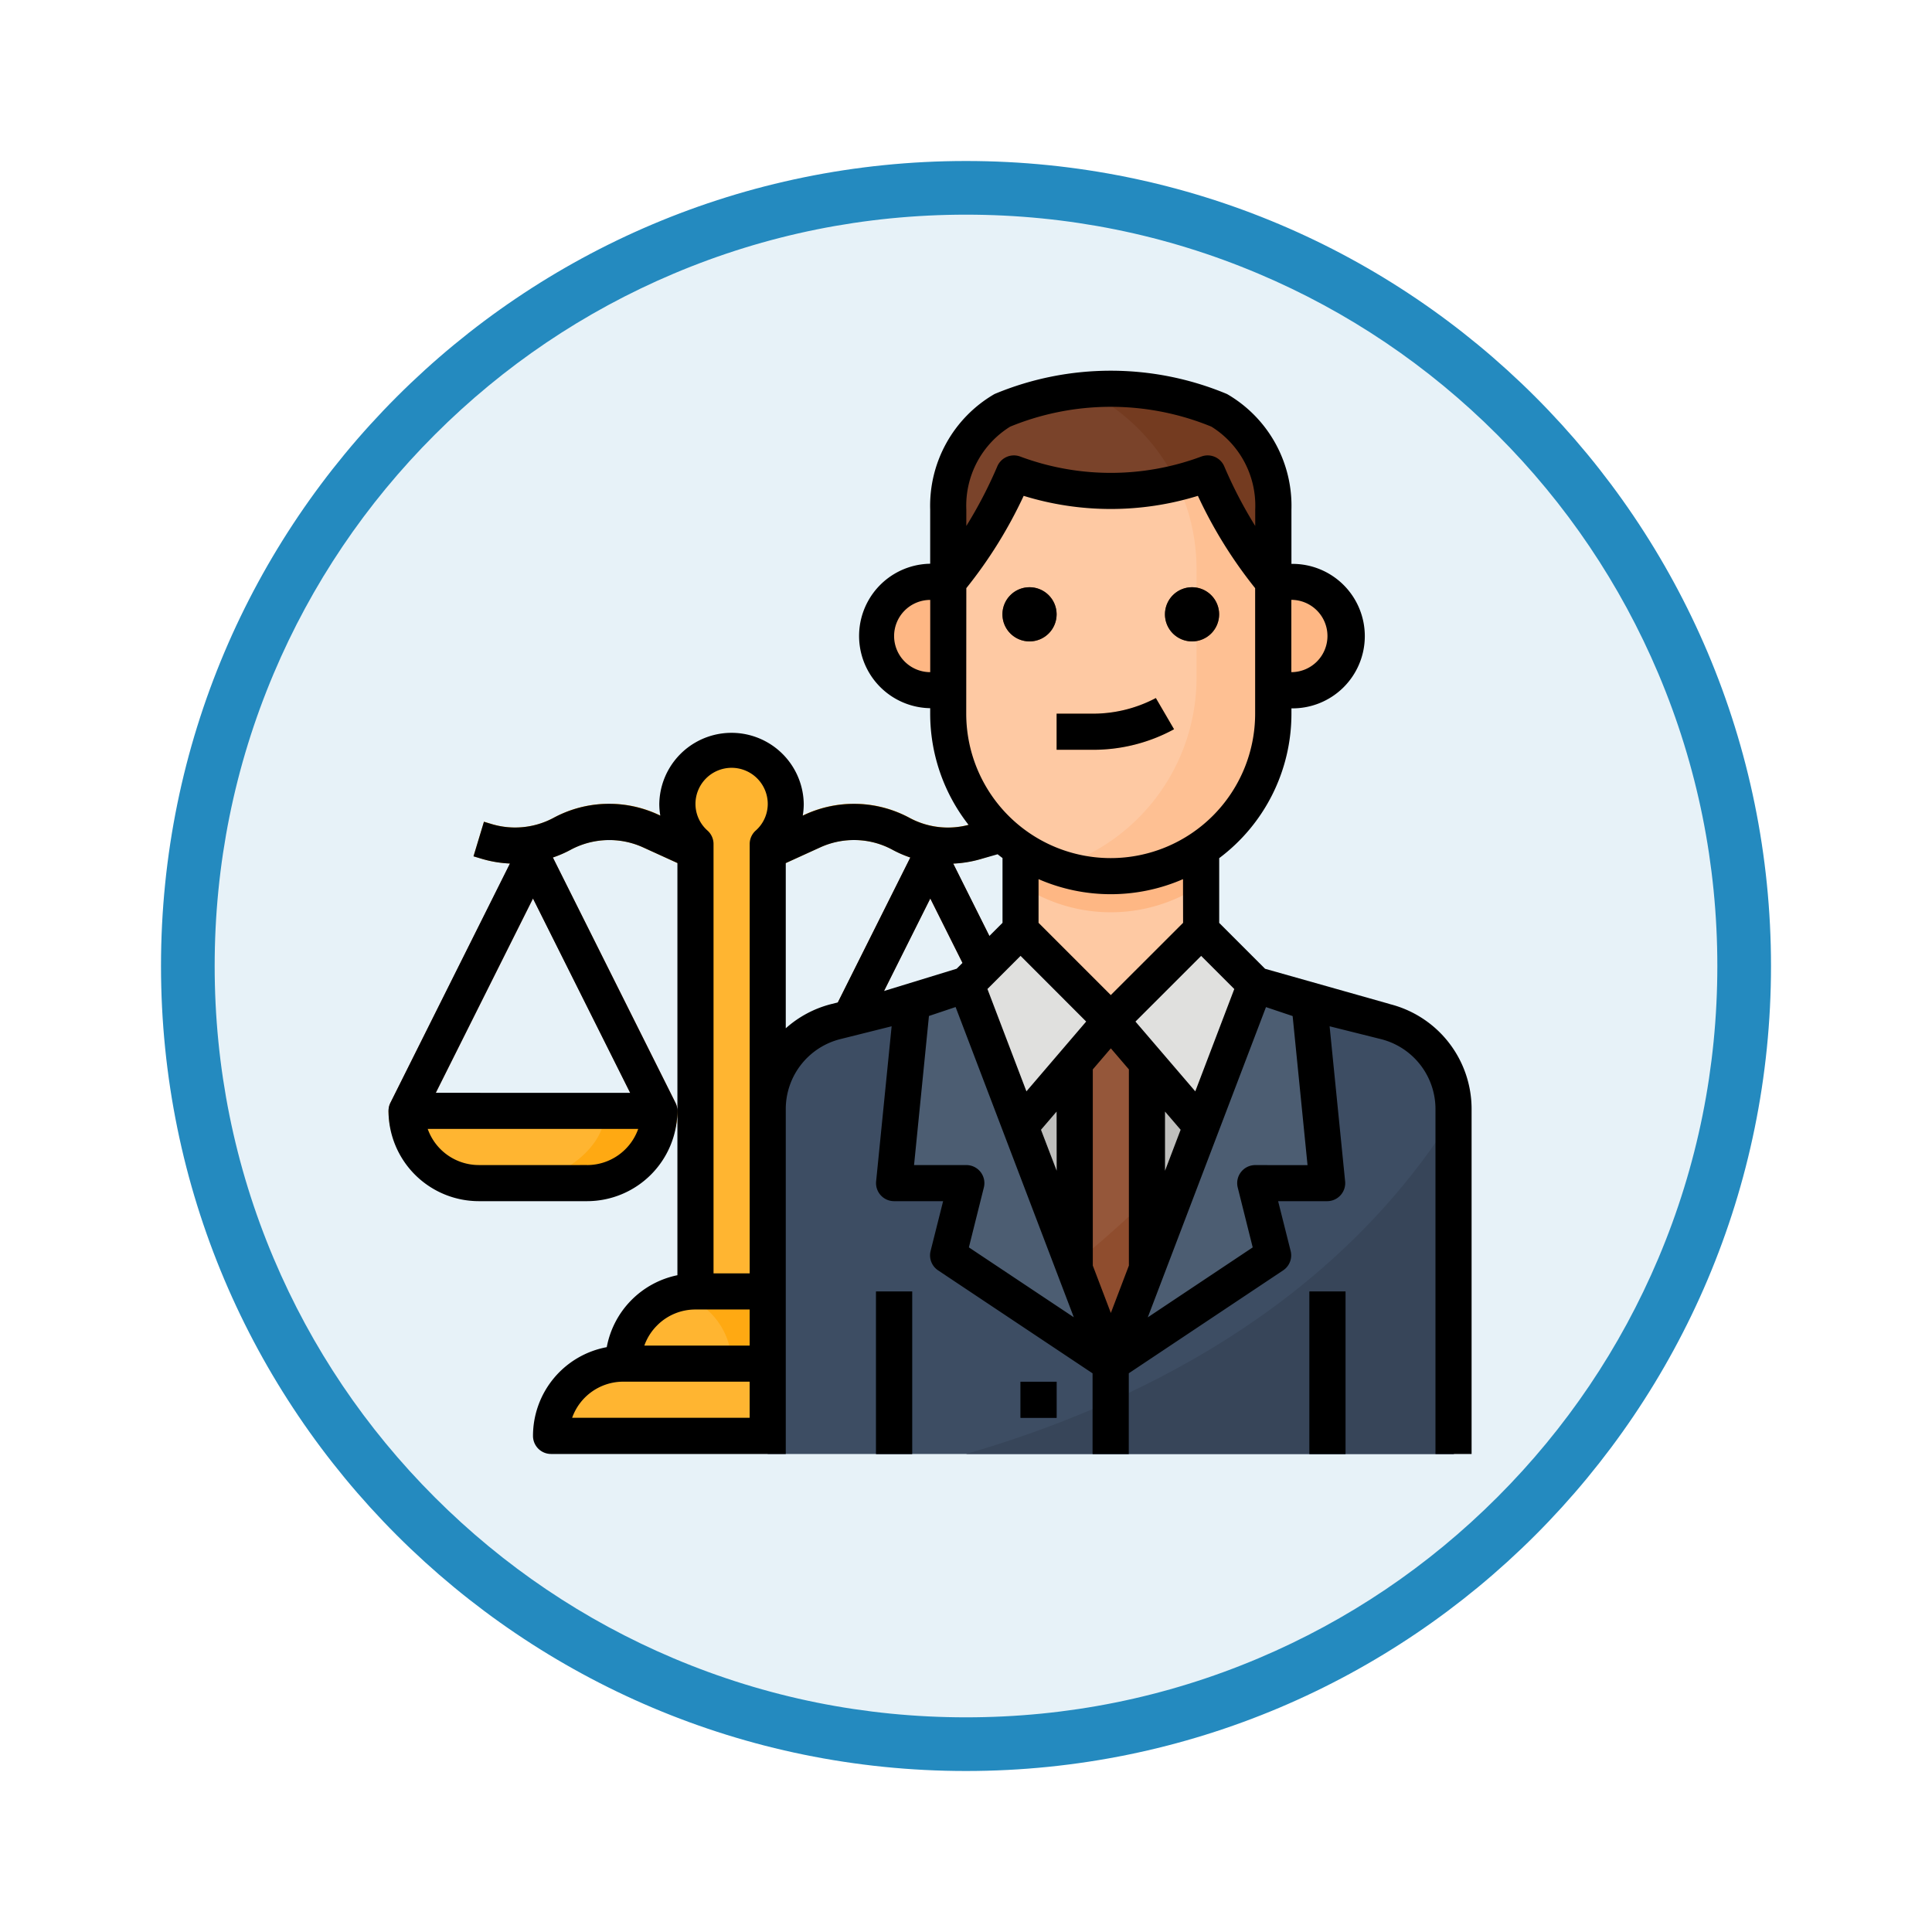<svg xmlns="http://www.w3.org/2000/svg" xmlns:xlink="http://www.w3.org/1999/xlink" width="108" height="108" viewBox="0 0 108 108">
  <defs>
    <filter id="Trazado_904820" x="0" y="0" width="108" height="108" filterUnits="userSpaceOnUse">
      <feOffset dy="3" input="SourceAlpha"/>
      <feGaussianBlur stdDeviation="3" result="blur"/>
      <feFlood flood-opacity="0.161"/>
      <feComposite operator="in" in2="blur"/>
      <feComposite in="SourceGraphic"/>
    </filter>
  </defs>
  <g id="Grupo_1222228" data-name="Grupo 1222228" transform="translate(9 6)">
    <g id="Grupo_1173585" data-name="Grupo 1173585" transform="translate(0 0)">
      <g id="Grupo_1173428" data-name="Grupo 1173428">
        <g id="Grupo_1171958" data-name="Grupo 1171958">
          <g id="Grupo_1167341" data-name="Grupo 1167341">
            <g id="Grupo_1166792" data-name="Grupo 1166792">
              <g transform="matrix(1, 0, 0, 1, -9, -6)" filter="url(#Trazado_904820)">
                <g id="Trazado_904820-2" data-name="Trazado 904820" transform="translate(9 6)" fill="#e7f2f8">
                  <path d="M 45 88.5 C 39.127 88.5 33.43 87.35 28.068 85.082 C 22.889 82.891 18.236 79.755 14.241 75.759 C 10.245 71.764 7.109 67.111 4.918 61.932 C 2.65 56.57 1.5 50.873 1.5 45 C 1.5 39.127 2.65 33.43 4.918 28.068 C 7.109 22.889 10.245 18.236 14.241 14.241 C 18.236 10.245 22.889 7.109 28.068 4.918 C 33.43 2.65 39.127 1.5 45 1.5 C 50.873 1.5 56.57 2.65 61.932 4.918 C 67.111 7.109 71.764 10.245 75.759 14.241 C 79.755 18.236 82.891 22.889 85.082 28.068 C 87.35 33.43 88.5 39.127 88.5 45 C 88.5 50.873 87.35 56.57 85.082 61.932 C 82.891 67.111 79.755 71.764 75.759 75.759 C 71.764 79.755 67.111 82.891 61.932 85.082 C 56.57 87.35 50.873 88.5 45 88.5 Z" stroke="none"/>
                  <path d="M 45 3 C 39.329 3 33.829 4.11 28.653 6.299 C 23.652 8.415 19.16 11.443 15.302 15.302 C 11.443 19.16 8.415 23.652 6.299 28.653 C 4.11 33.829 3 39.329 3 45 C 3 50.671 4.11 56.171 6.299 61.347 C 8.415 66.348 11.443 70.84 15.302 74.698 C 19.16 78.557 23.652 81.585 28.653 83.701 C 33.829 85.89 39.329 87 45 87 C 50.671 87 56.171 85.89 61.347 83.701 C 66.348 81.585 70.84 78.557 74.698 74.698 C 78.557 70.84 81.585 66.348 83.701 61.347 C 85.89 56.171 87 50.671 87 45 C 87 39.329 85.89 33.829 83.701 28.653 C 81.585 23.652 78.557 19.16 74.698 15.302 C 70.84 11.443 66.348 8.415 61.347 6.299 C 56.171 4.11 50.671 3 45 3 M 45 0 C 69.853 0 90 20.147 90 45 C 90 69.853 69.853 90 45 90 C 20.147 90 -7.62939453125e-06 69.853 -7.62939453125e-06 45 C -7.62939453125e-06 20.147 20.147 0 45 0 Z" stroke="none" fill="#248abf"/>
                </g>
              </g>
            </g>
          </g>
        </g>
      </g>
    </g>
    <g id="Filled_outline" data-name="Filled outline" transform="translate(-3.282 -1.345)">
      <path id="Trazado_1174742" data-name="Trazado 1174742" d="M207.14,240.461a1.008,1.008,0,0,1-.9-.558l-6.163-12.326L193.91,239.9a1.009,1.009,0,0,1-1.806-.9l7.066-14.131a1.051,1.051,0,0,1,1.806,0L208.042,239a1.009,1.009,0,0,1-.9,1.461Z" transform="translate(-153.791 -182.007)" fill="#95573a"/>
      <path id="Trazado_1174743" data-name="Trazado 1174743" d="M31.143,240.461a1.008,1.008,0,0,1-.9-.558l-6.163-12.326L17.913,239.9a1.009,1.009,0,0,1-1.806-.9l7.066-14.131a1.051,1.051,0,0,1,1.806,0L32.045,239a1.009,1.009,0,0,1-.9,1.461Z" transform="translate(-0.001 -182.007)" fill="#95573a"/>
      <path id="Trazado_1174744" data-name="Trazado 1174744" d="M104.15,428.038A4.038,4.038,0,0,0,100.113,424H96.075a4.038,4.038,0,0,0-4.038,4.038A4.038,4.038,0,0,0,88,432.075h20.188A4.038,4.038,0,0,0,104.15,428.038Z" transform="translate(-62.916 -356.462)" fill="#ffb531"/>
      <path id="Trazado_1174745" data-name="Trazado 1174745" d="M153.084,428.038A4.038,4.038,0,0,0,149.047,424h-4.038a4,4,0,0,0-1.009.143,4.028,4.028,0,0,1,3.028,3.895,4.038,4.038,0,0,1,4.038,4.038h6.056A4.038,4.038,0,0,0,153.084,428.038Z" transform="translate(-111.85 -356.462)" fill="#ffa912"/>
      <path id="Trazado_1174746" data-name="Trazado 1174746" d="M16,344H32.15a4.038,4.038,0,0,1-4.038,4.038H20.038A4.038,4.038,0,0,1,16,344Z" transform="translate(0 -286.556)" fill="#ffb531"/>
      <path id="Trazado_1174747" data-name="Trazado 1174747" d="M77.047,344c0,2.23-2.817,4.038-5.047,4.038h5.047A4.038,4.038,0,0,0,81.084,344Z" transform="translate(-48.934 -286.556)" fill="#ffa912"/>
      <path id="Trazado_1174748" data-name="Trazado 1174748" d="M68.1,212.02a6.537,6.537,0,0,1-2.7-.578L63.119,210.4a4.565,4.565,0,0,0-4.007.139,6.553,6.553,0,0,1-5.017.5l-.423-.128.587-1.932.422.128a4.517,4.517,0,0,0,3.463-.344,6.538,6.538,0,0,1,5.812-.205l2.277,1.037a4.553,4.553,0,0,0,3.729,0l2.275-1.037a6.536,6.536,0,0,1,5.813.205,4.519,4.519,0,0,0,3.464.344l.421-.128.587,1.932-.422.128a6.553,6.553,0,0,1-5.018-.5,4.566,4.566,0,0,0-4.008-.139L70.8,211.442a6.541,6.541,0,0,1-2.7.578Z" transform="translate(-32.919 -167.701)" fill="#f7a116"/>
      <path id="Trazado_1174749" data-name="Trazado 1174749" d="M150.056,186.924a3.028,3.028,0,1,0-5.047,2.242v25.011h4.038V189.166A3.009,3.009,0,0,0,150.056,186.924Z" transform="translate(-111.849 -146.639)" fill="#ffb531"/>
      <rect id="Rectángulo_421233" data-name="Rectángulo 421233" width="14.131" height="2.019" rx="1.009" transform="translate(28.113 70.566)" fill="#f7a116"/>
      <path id="Trazado_1174750" data-name="Trazado 1174750" d="M275.028,215.066V208h10.094v7.066l3.028,3.028-8.075,21.2L272,218.094Z" transform="translate(-223.7 -167.715)" fill="#fec9a3"/>
      <path id="Trazado_1174751" data-name="Trazado 1174751" d="M288.15,267.028l-8.075,21.2L272,267.028,275.028,264l5.047,5.047L285.122,264Z" transform="translate(-223.7 -216.65)" fill="#bfbfbd"/>
      <path id="Trazado_1174752" data-name="Trazado 1174752" d="M272,267.028l8.075,21.2,8.075-21.2L285.122,264l-5.047,5.047L275.028,264Z" transform="translate(-223.7 -216.65)" fill="#bfbfbd"/>
      <path id="Trazado_1174753" data-name="Trazado 1174753" d="M324.038,288v21.2H320V288l2.019,2.019Z" transform="translate(-265.643 -237.621)" fill="#95573a"/>
      <path id="Trazado_1174754" data-name="Trazado 1174754" d="M324.038,383.25v9.179H320v-5.6C321.377,385.708,322.723,384.522,324.038,383.25Z" transform="translate(-265.643 -320.853)" fill="#8f4d2e"/>
      <path id="Trazado_1174755" data-name="Trazado 1174755" d="M280.075,269.047l-5.058,5.9L272,267.028,275.028,264Z" transform="translate(-223.7 -216.65)" fill="#e0e0de"/>
      <path id="Trazado_1174756" data-name="Trazado 1174756" d="M344.075,267.028l-3.017,7.92-5.058-5.9L341.047,264Z" transform="translate(-279.624 -216.65)" fill="#e0e0de"/>
      <path id="Trazado_1174757" data-name="Trazado 1174757" d="M306.094,226.506V224H296v2.506A9.08,9.08,0,0,0,306.094,226.506Z" transform="translate(-244.671 -181.696)" fill="#feb784"/>
      <path id="Trazado_1174758" data-name="Trazado 1174758" d="M408,109.586h1.009a3.028,3.028,0,0,1,0,6.056H408Z" transform="translate(-342.54 -81.718)" fill="#feb784"/>
      <path id="Trazado_1174759" data-name="Trazado 1174759" d="M236.038,109.586h-1.009a3.028,3.028,0,1,0,0,6.056h1.07" transform="translate(-188.747 -81.718)" fill="#feb784"/>
      <path id="Trazado_1174760" data-name="Trazado 1174760" d="M282.169,41.084V49.16a9.084,9.084,0,1,1-18.169,0V41.084A9.085,9.085,0,0,1,273.084,32h.076A9.084,9.084,0,0,1,282.169,41.084Z" transform="translate(-216.709 -13.922)" fill="#fec9a3"/>
      <path id="Trazado_1174761" data-name="Trazado 1174761" d="M324.366,41.093v8.075a9.089,9.089,0,0,1-12.076,8.58,11.107,11.107,0,0,0,7.786-10.6V41.093a11.107,11.107,0,0,0-4.719-9.083A9.084,9.084,0,0,1,324.366,41.093Z" transform="translate(-258.906 -13.93)" fill="#fec093"/>
      <circle id="Elipse_14607" data-name="Elipse 14607" cx="1.514" cy="1.514" r="1.514" transform="translate(50.319 28.172)" fill="#7a432a"/>
      <circle id="Elipse_14608" data-name="Elipse 14608" cx="1.514" cy="1.514" r="1.514" transform="translate(59.404 28.172)" fill="#7a432a"/>
      <path id="Trazado_1174762" data-name="Trazado 1174762" d="M282.168,30.761V34.8a24.522,24.522,0,0,1-3.669-6.056h0a15.155,15.155,0,0,1-1.718.529,15.485,15.485,0,0,1-9.111-.529A24.564,24.564,0,0,1,264,34.8V30.761a6.909,6.909,0,0,1,.845-3.355,5.438,5.438,0,0,1,2.183-2.194,15.689,15.689,0,0,1,4.536-1.138,15.057,15.057,0,0,1,1.52-.074,15.724,15.724,0,0,1,6.058,1.213,6.192,6.192,0,0,1,3.026,5.548Z" transform="translate(-216.708 -6.931)" fill="#7a432a"/>
      <path id="Trazado_1174763" data-name="Trazado 1174763" d="M313.879,163.981H312v-2.019h1.879a7.516,7.516,0,0,0,3.669-.872l1.017,1.744A9.44,9.44,0,0,1,313.879,163.981Z" transform="translate(-258.653 -126.724)" fill="#f7a468"/>
      <path id="Trazado_1174764" data-name="Trazado 1174764" d="M222.357,294.969v19.276H184V294.969a5.046,5.046,0,0,1,3.823-4.9l4.252-1.064L195.1,288l8.075,21.2,8.075-21.2,3.028,1.009,4.252,1.064a5.046,5.046,0,0,1,3.823,4.9Z" transform="translate(-146.803 -237.621)" fill="#3d4d63"/>
      <path id="Trazado_1174765" data-name="Trazado 1174765" d="M299.157,345.82v18.949H271.89C281.139,362.088,292.343,356.68,299.157,345.82Z" transform="translate(-223.603 -288.146)" fill="#374559"/>
      <g id="Grupo_1222363" data-name="Grupo 1222363" transform="translate(43.253 67.538)">
        <path id="Trazado_1174766" data-name="Trazado 1174766" d="M328,456h2.019v5.047H328Z" transform="translate(-315.887 -451.962)" fill="#22303d"/>
        <path id="Trazado_1174767" data-name="Trazado 1174767" d="M296,464h2.019v2.019H296Z" transform="translate(-287.925 -458.953)" fill="#22303d"/>
        <path id="Trazado_1174768" data-name="Trazado 1174768" d="M232,424h2.019v9.085H232Z" transform="translate(-232 -424)" fill="#22303d"/>
        <path id="Trazado_1174769" data-name="Trazado 1174769" d="M424,424h2.019v9.085H424Z" transform="translate(-399.775 -424)" fill="#22303d"/>
      </g>
      <path id="Trazado_1174770" data-name="Trazado 1174770" d="M241.009,289.009,240,299.1h4.038l-1.009,4.038,9.084,6.056L244.038,288Z" transform="translate(-195.737 -237.621)" fill="#4c5d72"/>
      <path id="Trazado_1174771" data-name="Trazado 1174771" d="M347.1,289.009l1.009,10.094h-4.038l1.009,4.038L336,309.2l8.075-21.2Z" transform="translate(-279.624 -237.621)" fill="#4c5d72"/>
      <path id="Trazado_1174772" data-name="Trazado 1174772" d="M334.555,30.761V34.8a24.522,24.522,0,0,1-3.669-6.056h0a15.16,15.16,0,0,1-1.718.529,11.157,11.157,0,0,0-5.216-5.2A15.057,15.057,0,0,1,325.47,24a15.723,15.723,0,0,1,6.058,1.213A6.192,6.192,0,0,1,334.555,30.761Z" transform="translate(-269.095 -6.931)" fill="#743b20"/>
      <path id="Trazado_1174773" data-name="Trazado 1174773" d="M71.976,51.472,65,49.5l-2.564-2.564v-3.62a10.081,10.081,0,0,0,4.038-8.074v-.3a4.038,4.038,0,1,0,0-8.075V23.83A7.216,7.216,0,0,0,62.9,17.387q-.039-.021-.081-.038a16.849,16.849,0,0,0-12.89,0q-.041.017-.08.038a7.217,7.217,0,0,0-3.569,6.443v3.028a4.038,4.038,0,0,0,0,8.075v.3a10.077,10.077,0,0,0,2.146,6.223,4.511,4.511,0,0,1-3.3-.39,6.553,6.553,0,0,0-5.81-.2l-.16.073a3.957,3.957,0,0,0,.056-.654,4.038,4.038,0,0,0-8.075,0,3.956,3.956,0,0,0,.056.654l-.16-.073a6.532,6.532,0,0,0-5.811.2,4.556,4.556,0,0,1-3.465.343l-.423-.127-.583,1.933.42.126a6.539,6.539,0,0,0,1.616.276L16.107,56.993h0a1,1,0,0,0-.107.451,5.053,5.053,0,0,0,5.047,5.047H27.1a5.053,5.053,0,0,0,5.047-5.047,1,1,0,0,0-.107-.451h0L25.188,43.281a6.337,6.337,0,0,0,1.007-.439A4.565,4.565,0,0,1,30.2,42.7l1.95.888V66.63A5.049,5.049,0,0,0,28.2,70.652a5.046,5.046,0,0,0-4.123,4.962,1.009,1.009,0,0,0,1.009,1.009H38.207V57.347a4.032,4.032,0,0,1,3.058-3.917l2.86-.715-.867,8.666a1.009,1.009,0,0,0,1,1.11h2.745l-.7,2.783a1.009,1.009,0,0,0,.419,1.085l8.635,5.756v4.507h2.019V72.116l8.635-5.757a1.009,1.009,0,0,0,.419-1.085l-.7-2.783h2.745a1.009,1.009,0,0,0,1-1.11l-.867-8.666,2.86.715a4.032,4.032,0,0,1,3.058,3.917V76.623h2.019V57.347a6.048,6.048,0,0,0-4.587-5.876Zm-44.873,9H21.047a3.033,3.033,0,0,1-2.855-2.019H29.958A3.033,3.033,0,0,1,27.1,60.473Zm-8.461-4.038L24.075,45.57l5.433,10.865ZM43.7,50.742l2.586-5.172,1.8,3.6-.327.327Zm11.67,4.384,1.009-1.178,1.009,1.178V66.091l-1.009,2.65-1.009-2.65Zm-2.019,5.665L52.474,58.5l.873-1.018Zm6.056,0v-3.31l.873,1.018Zm-7.747-4.439-2.18-5.722,1.852-1.852L55,52.45Zm9.439,0-3.344-3.9,3.672-3.672,1.852,1.852Zm-.682-9.42L56.376,50.97l-4.038-4.038V44.49a10.108,10.108,0,0,0,8.075,0Zm-10.094-3.62v3.62l-.733.733-2.021-4.043a6.537,6.537,0,0,0,1.614-.276l.867-.247q.135.109.274.212ZM68.488,30.9a2.021,2.021,0,0,1-2.019,2.019V28.877A2.021,2.021,0,0,1,68.488,30.9ZM48.3,23.83a5.2,5.2,0,0,1,2.45-4.635,14.82,14.82,0,0,1,11.25,0,5.2,5.2,0,0,1,2.45,4.635v.917a24.623,24.623,0,0,1-1.732-3.333,1.009,1.009,0,0,0-1.281-.548,14.492,14.492,0,0,1-10.124,0,1.009,1.009,0,0,0-1.281.549A24.612,24.612,0,0,1,48.3,24.747ZM44.263,30.9a2.021,2.021,0,0,1,2.019-2.019v4.038A2.021,2.021,0,0,1,44.263,30.9ZM48.3,28.223a25.307,25.307,0,0,0,3.206-5.16,16.512,16.512,0,0,0,9.739,0,25.3,25.3,0,0,0,3.2,5.161v7.014a8.075,8.075,0,1,1-16.15,0ZM35.178,38.266A2.021,2.021,0,0,1,37.2,40.285a1.991,1.991,0,0,1-.676,1.492,1.009,1.009,0,0,0-.334.75v24H34.169v-24a1.009,1.009,0,0,0-.334-.75,1.991,1.991,0,0,1-.676-1.492,2.021,2.021,0,0,1,2.019-2.019Zm-4.16,31.168a3.009,3.009,0,0,1,2.142-.887h3.028v2.019H30.3A3.017,3.017,0,0,1,31.018,69.434ZM26.265,74.6a3.033,3.033,0,0,1,2.857-2.019h7.066V74.6ZM38.207,52.832v-9.24l1.95-.888a4.53,4.53,0,0,1,1.864-.4,4.476,4.476,0,0,1,2.141.539,6.347,6.347,0,0,0,1.007.439l-4.052,8.1-.341.085a6.047,6.047,0,0,0-2.569,1.36ZM48.443,65.074l.837-3.347a1.009,1.009,0,0,0-.979-1.254H45.378l.833-8.334,1.49-.5,6.607,17.342Zm16.008-4.6a1.009,1.009,0,0,0-.979,1.254l.837,3.347-5.865,3.91,6.607-17.342,1.49.5.833,8.334Z" transform="translate(0 0)"/>
      <path id="Trazado_1174774" data-name="Trazado 1174774" d="M289.514,115.028A1.514,1.514,0,1,0,288,113.514a1.514,1.514,0,0,0,1.514,1.514Z" transform="translate(-237.681 -83.828)"/>
      <path id="Trazado_1174775" data-name="Trazado 1174775" d="M361.514,115.028A1.514,1.514,0,1,0,360,113.514,1.514,1.514,0,0,0,361.514,115.028Z" transform="translate(-300.596 -83.828)"/>
      <path id="Trazado_1174776" data-name="Trazado 1174776" d="M312,163.981h1.879a9.441,9.441,0,0,0,4.686-1.147l-1.017-1.744a7.516,7.516,0,0,1-3.669.872H312Z" transform="translate(-258.653 -126.724)"/>
      <path id="Trazado_1174777" data-name="Trazado 1174777" d="M296,464h2.019v2.019H296Z" transform="translate(-244.671 -391.415)"/>
      <path id="Trazado_1174778" data-name="Trazado 1174778" d="M232,424h2.019v9.085H232Z" transform="translate(-188.747 -356.462)"/>
      <path id="Trazado_1174779" data-name="Trazado 1174779" d="M424,424h2.019v9.085H424Z" transform="translate(-356.521 -356.462)"/>
    </g>
  </g>
</svg>
